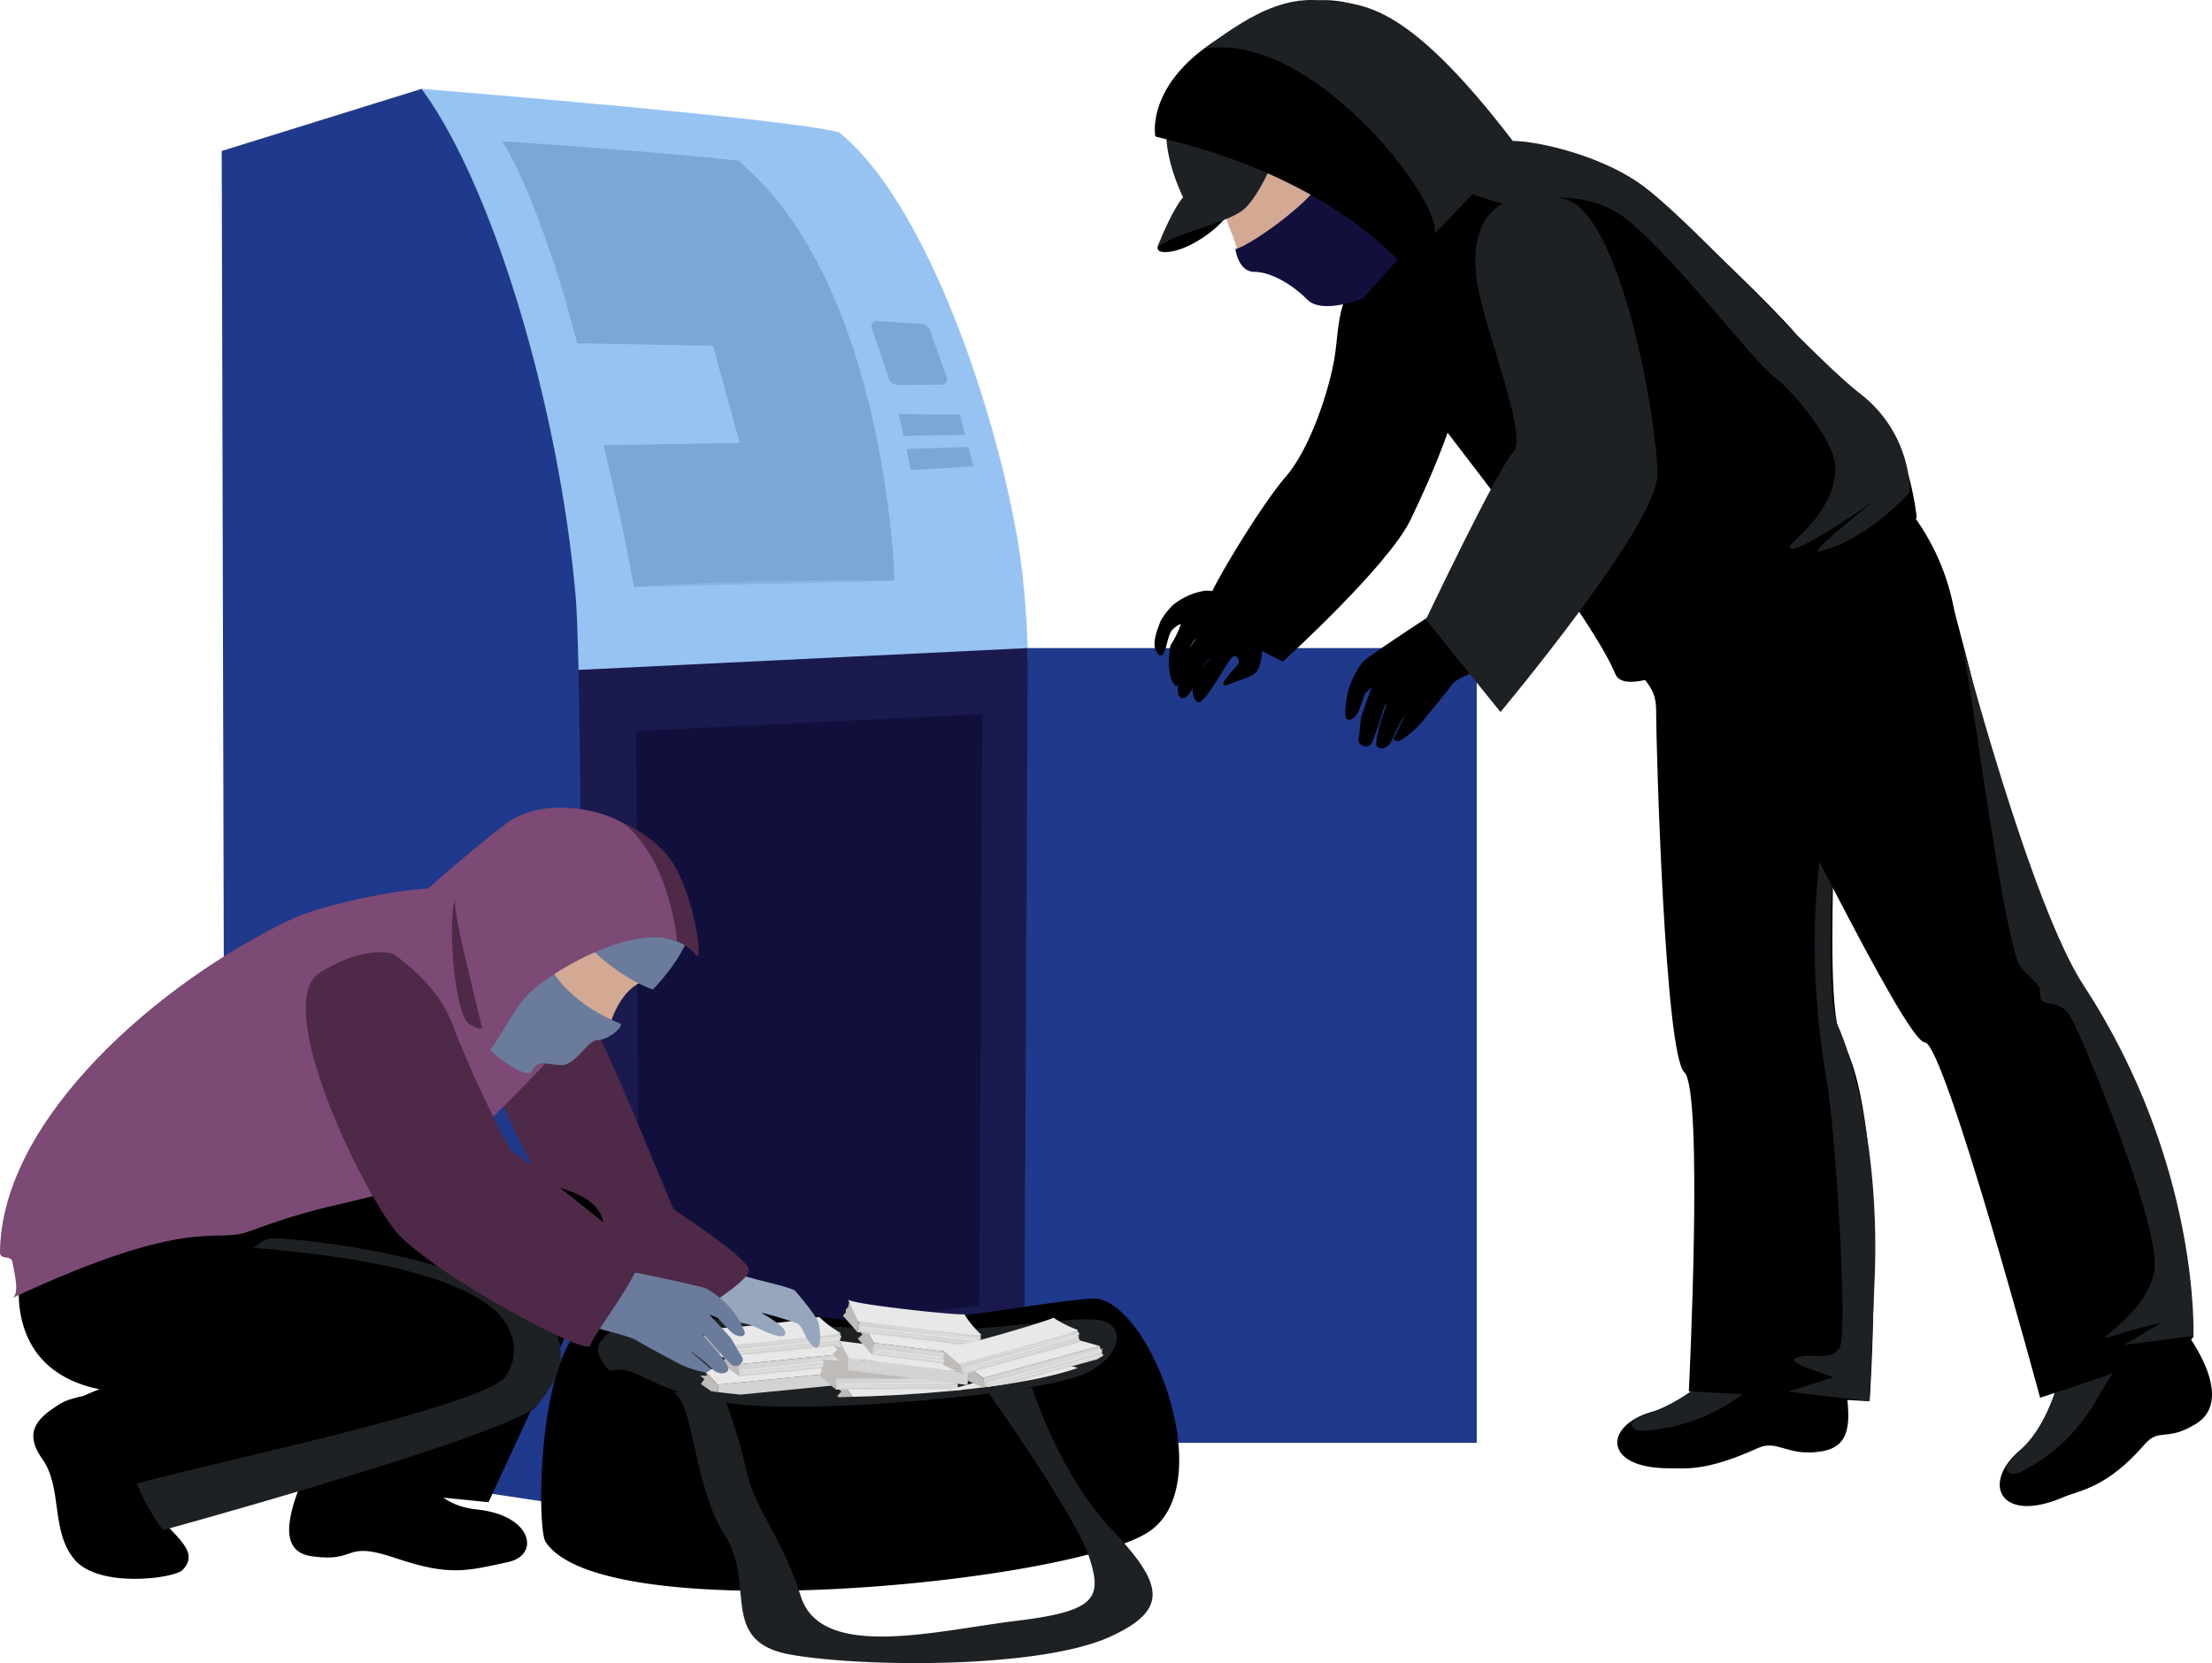 <svg xmlns="http://www.w3.org/2000/svg" xmlns:xlink="http://www.w3.org/1999/xlink" width="368.839" height="277.387" viewBox="0 0 368.839 277.387">
  <defs>
    <clipPath id="clip-path">
      <path id="Path_13513" data-name="Path 13513" d="M53.966,304.778c4.583,2.273,16.55,3.911,26.141,4.013,21.807.236,51.2-2.618,53.033-8.868,1.328-4.5-3.364-6.119-7.216-8.65s-57.247-.476-63.138,1.845S53.966,304.778,53.966,304.778Z" transform="translate(-53.966 -290.111)" fill="none"/>
    </clipPath>
  </defs>
  <g id="Group_4759" data-name="Group 4759" transform="translate(-26.686 -231.071)">
    <g id="Group_4709" data-name="Group 4709" transform="translate(63.656 245.894)">
      <g id="Group_4699" data-name="Group 4699" transform="translate(132.325 93.268)">
        <rect id="Rectangle_2073" data-name="Rectangle 2073" width="76.942" height="132.557" fill="#1f398c"/>
        <rect id="Rectangle_2074" data-name="Rectangle 2074" width="70.222" height="123.731" transform="translate(4.05 2.883)" fill="#1f398c" opacity="0.56" style="mix-blend-mode: screen;isolation: isolate"/>
        <rect id="Rectangle_2075" data-name="Rectangle 2075" width="59.97" height="101.56" transform="translate(8.484 9.38)" fill="#1f398c" opacity="0.75" style="mix-blend-mode: multiply;isolation: isolate"/>
      </g>
      <g id="Group_4707" data-name="Group 4707" transform="translate(25.272)">
        <path id="Path_13424" data-name="Path 13424" d="M151.8,329.967c.008-1.812-.128-6.663-.826-13.371-2.118-20.078-14.439-61.173-30.638-74.188-8.357-2.335-69.614-7.255-69.614-7.255l-8.053,4.928,27.492,95.035Z" transform="translate(-42.67 -235.153)" fill="#96c3f2"/>
        <g id="Group_4706" data-name="Group 4706" transform="translate(19.455 8.624)">
          <g id="Group_4705" data-name="Group 4705">
            <g id="Group_4700" data-name="Group 4700">
              <path id="Path_13425" data-name="Path 13425" d="M47.666,237.528c5.541,5.363,13.567,20.125,24.05,74.442,17.438-1.333,43.411-1.108,43.411-1.108s-1.3-49.43-26.071-69.954C73.067,239.148,47.666,237.528,47.666,237.528Z" transform="translate(-47.666 -237.528)" fill="#7aa7d6"/>
            </g>
            <g id="Group_4702" data-name="Group 4702" transform="translate(0.397 0.007)" opacity="0.54" style="mix-blend-mode: multiply;isolation: isolate">
              <g id="Group_4701" data-name="Group 4701">
                <path id="Path_13426" data-name="Path 13426" d="M60.1,265.753,89.3,266.8c4.587-4.732,2.644-20.419-.152-25.895-15.989-1.761-41.382-3.377-41.382-3.377C50.147,239.959,54.832,247.883,60.1,265.753Z" transform="translate(-47.768 -237.53)" fill="#7aa7d6"/>
              </g>
            </g>
            <g id="Group_4703" data-name="Group 4703" transform="translate(12.283 27.383)" style="mix-blend-mode: multiply;isolation: isolate">
              <path id="Path_13427" data-name="Path 13427" d="M50.82,245.069l29.951,1.28,10.017,34.444-31.594.89Z" transform="translate(-50.82 -245.069)" fill="#7aa7d6"/>
            </g>
            <g id="Group_4704" data-name="Group 4704" transform="translate(20.657 62.852)" opacity="0.54" style="mix-blend-mode: multiply;isolation: isolate">
              <path id="Path_13428" data-name="Path 13428" d="M84.507,254.836,99.5,265.443l-43.135.982-3.392-10.444Z" transform="translate(-52.971 -254.836)" fill="#7aa7d6"/>
            </g>
          </g>
        </g>
        <path id="Path_13429" data-name="Path 13429" d="M75.818,247.291l4.445,16.192-25.574.437-3.9-17.093Z" transform="translate(-19.165 -204.436)" fill="#96c3f2"/>
        <path id="Path_13430" data-name="Path 13430" d="M76.377,255.225c.175.421-.21.781-.888.8l-21.456.69c-.67.022-1.219-.305-1.238-.723l-.047-1.253c-.016-.4.495-.734,1.129-.759l20.51-.654a1.575,1.575,0,0,1,1.46.668Z" transform="translate(-13.504 -187.338)" fill="#7aa7d6" style="mix-blend-mode: multiply;isolation: isolate"/>
        <path id="Path_13431" data-name="Path 13431" d="M66.231,253.187c.093.185-.109.356-.463.363l-11.18.479c-.354.015-.639-.134-.654-.323l-.023-.57c-.012-.182.253-.338.588-.349l10.7-.454a.866.866,0,0,1,.755.3Z" transform="translate(-10.141 -189.948)" fill="#7aa7d6" style="mix-blend-mode: multiply;isolation: isolate"/>
        <path id="Path_13432" data-name="Path 13432" d="M51.245,237.925c2.216,3.366,7.5,10.353,15.272,40.137s8.769,38.575,8.769,41.165-6.826-1.315-6.826-1.315S59.017,270.814,52.9,254.5s-6.382-18.131-6.382-18.131Z" transform="translate(-31.525 -231.966)" fill="#96c3f2"/>
        <path id="Path_13433" data-name="Path 13433" d="M76.5,255.137a.911.911,0,0,1-.662,1.282l-7.364.076a1.681,1.681,0,0,1-1.674-1.242l-2.745-8.185a.91.91,0,0,1,.989-1.249l7.4.483a1.736,1.736,0,0,1,1.367,1.264Z" transform="translate(19.091 -207.102)" fill="#7aa7d6"/>
        <path id="Path_13434" data-name="Path 13434" d="M75.377,250.194l-10.21-.105.794,3.642,10.3-.171Zm-8.917,5.719.74,3.511,10.436-.625-.841-3.221Z" transform="translate(22.438 -195.852)" fill="#7aa7d6"/>
      </g>
      <g id="Group_4708" data-name="Group 4708" transform="translate(57.695 93.268)">
        <path id="Path_13435" data-name="Path 13435" d="M51.639,404.132l75.413-10.812.654-132.483L51,264.561Z" transform="translate(-50.996 -260.837)" fill="#1a1a4f"/>
        <path id="Path_13436" data-name="Path 13436" d="M54.422,370.6l56.722-8.131.5-98.6-57.715,2.805Z" transform="translate(-42.512 -252.861)" fill="#11103d" style="mix-blend-mode: multiply;isolation: isolate"/>
      </g>
      <path id="Path_13437" data-name="Path 13437" d="M96.16,471.715s.491-135.481-.97-152.014c-2.776-31.458-13.742-68.363-25.685-84.548L36.18,245.51l.557,217.3Z" transform="translate(-36.18 -235.153)" fill="#1f398c"/>
    </g>
    <path id="Path_13438" data-name="Path 13438" d="M108.343,243.21c-8.146,2.106-7.461,10.124-8.364,15.611-.9,5.425-4.077,15.193-8.15,19.838S78.25,298.918,78.25,301.028s13.123,8.443,13.123,8.443,17.586-15.967,21.273-23.633c4.981-10.346,11.312-25.325,8.6-33.343S108.343,243.21,108.343,243.21Z" transform="translate(149.229 31.941)"/>
    <g id="Group_4712" data-name="Group 4712" transform="translate(295.707 321.405)">
      <g id="Group_4711" data-name="Group 4711">
        <g id="Group_4710" data-name="Group 4710" transform="translate(0.651 134.125)">
          <path id="Path_13439" data-name="Path 13439" d="M132.97,293.29c1.881,10.843,3.03,16.337-3.22,17.245-5.584.813-7.072-2.1-10.428-.566-8.614,3.918-12.009,3.344-14.77,3.344-11,0-10.892-7.081-2.921-9.394,7.991-2.335,14.17-11.036,14.17-11.036Z" transform="translate(-95.938 -292.883)"/>
          <path id="Path_13440" data-name="Path 13440" d="M124.17,294.272c-2.227,1.816-7.924,5.193-9.887,6.674a30.637,30.637,0,0,1-15.806,5.57c-1.974.08-2.761-1.355-.709-2.255a34.522,34.522,0,0,0,8.606-4.27c5.031-3.159,7.017-6.689,8.24-6.881,1.238-.181,4.556,1.1,4.556,1.1Z" transform="translate(-94.133 -292.333)" fill="#1e2123"/>
        </g>
        <path id="Path_13441" data-name="Path 13441" d="M133.987,339.328c-4.287-7.6,1.546-55.948-3.614-74.565-4.054-20.887-34.6,1.9-34.6,1.9,2.722,13.3,7.126,11.381,7.126,17.416s1.456,57.342,4.7,60.367.755,53.228.755,53.228l30.14,1.649S141.764,353.131,133.987,339.328Z" transform="translate(-95.771 -255.947)"/>
      </g>
      <path id="Path_13442" data-name="Path 13442" d="M111.844,266.163c-1.137,13.926-2.488,38.833-.23,43.685s7.017,20.684,6.11,42.21-.845,20.383-.845,20.383l-13.641-1.6,7.469-2.328c.678-.211-8.777-2.538-5.857-3.384s5.4.723,6.994-1.532-.8-37.268-2.04-44.255C104.149,287.689,111.844,266.163,111.844,266.163Z" transform="translate(-74.161 -229.067)" fill="#1e2123"/>
    </g>
    <path id="Path_13443" data-name="Path 13443" d="M93.749,265.043c-.23-2.237-5.533-7.2-9.276-6.823a11.3,11.3,0,0,0-5.191,2.31,11,11,0,0,0-2.177,2.792c-.623,1.667-1.663,4.223-.347,5.472s1.308-3.148,2.395-4.136,1.355-.842,1.355-.842a15.828,15.828,0,0,1-1.733,3.515s-.946,5.029.826,6.729c.6.566.483-1.62,1.546-4.459,1.11-2.967,1.978-3.4,1.978-3.4a8.648,8.648,0,0,0-1.842,3.043c-.981,2.382-1.787,6.1-.849,6.754,1.137.77,2.309-1.907,3.216-4.158a5.758,5.758,0,0,1,1.893-2.429c.4-.243-4.731,3.918-2.508,7.183,1.1,1.619,4.895-6.286,6.118-7.379.506-.465,1.569.628.716,1.511-2.979,3.123-2.551,3.591-1.46,3.138,2.554-1.06,4.28-1.206,4.961-2.524C94.609,268.874,93.749,265.043,93.749,265.043Z" transform="translate(143.076 71.383)"/>
    <g id="Group_4713" data-name="Group 4713" transform="translate(222.666 239.514)">
      <path id="Path_13444" data-name="Path 13444" d="M91.682,236.955c2.738,2.349,5.553,5.273,11.1,6.424s5.07,2.4,5.07,2.4l1.219,12.194s-19.61.53-23.878.425S91.682,236.955,91.682,236.955Z" transform="translate(-56.242 -224.032)" fill="#d3a994"/>
      <path id="Path_13445" data-name="Path 13445" d="M85.589,261.495c-.043-.044-.467-.8-.506-.839-5.362-4.91-7.893-8.7-8.068-13.2a17.143,17.143,0,0,1,1.46-2.8c.779-9.685,23.1-14.449,26.445-8.919,14.221,23.611,4.124,32.083-.483,34.781-2.364,1.326-2.621,2.2-5.109,1.7-2.57-.516-3.917-1.907-7.5-4.6-1.737.439-3.473,1.2-4.12.4a.89.89,0,0,1-.276-.385C87.439,265.678,85.784,262.795,85.589,261.495Z" transform="translate(-77.014 -233.396)" fill="#d3a994"/>
    </g>
    <g id="Group_4714" data-name="Group 4714" transform="translate(219.629 237.536)">
      <path id="Path_13446" data-name="Path 13446" d="M78.926,247.217c-2.29,2.916-4.264,5.109-.771,4.75S86.7,247.954,88.1,245.5c2.227-3.827,1.429-6.409,1.429-6.409Z" transform="translate(-76.166 -216.426)"/>
      <path id="Path_13447" data-name="Path 13447" d="M115.478,243.8c-2.262,1.155-18.466,5.578-18.466,5.578s-3.4,9.674-6.791,11.943-11.336,3.65-13.987,6.05c2.7-6.8,4.33-8.428,4.33-8.428s-4.217-8.312-2.352-14.159c1.18-3.686,7.819-7.982,10.537-8.962s10.37-4.753,16.464-1.63S115.478,243.8,115.478,243.8Z" transform="translate(-76.234 -232.51)" fill="#1e2123"/>
      <path id="Path_13448" data-name="Path 13448" d="M96.07,234.059c6.094,3.13,10.284,9.6,10.284,9.6-1.92.97-15.031,4.514-18.47,5.589-1.511-4.989-4.677-11.457-8.956-13.243a5.955,5.955,0,0,1,.681-.312C82.324,234.72,89.991,230.947,96.07,234.059Z" transform="translate(-68.437 -232.852)" fill="#4f2948"/>
    </g>
    <path id="Path_13449" data-name="Path 13449" d="M84.851,262.088c6.394-12.982,24.63-24.381,24.63-24.381,11.312-.316,17.243,3.708,22.874,7.364,6.951,4.517,24.755,22.489,25.8,24.054,8.189,12.277,17.652,10.128,20.37,30.7.323,2.448-46.982,34.229-50.241,26.273-3.8-9.271-24.131-35.173-26.69-38.586C93.309,276.479,83.107,265.622,84.851,262.088Z" transform="translate(167.764 17.417)"/>
    <path id="Path_13450" data-name="Path 13450" d="M99.524,259.227S88.333,266.5,87.258,267.6a14.328,14.328,0,0,0-2.5,4.931,14.112,14.112,0,0,0-.463,3.78c-.109,1.681,1.639,1.028,2.235-.538.51-1.311,1.048-2.861,1.048-2.861l1.1-1.089s-1.534,4.4-1.694,4.877c-.175.49-.312,3.159-.479,3.849-.218.955,1.612,1.834,2.29.436a52.105,52.105,0,0,0,1.807-5.327c.347-.966.6-1.118.6-1.118-.907,2.705-1.947,6.01-1.713,6.965s2.037.694,2.6-.915a28.471,28.471,0,0,1,2.282-4.3l-2.083,4.27a1.2,1.2,0,0,0,1.246.149,16.094,16.094,0,0,0,4.221-3.9c2.126-2.571,2.753-3.326,4.373-5.454,1.009-1.3,4.918-2.324,4.977-2.622C107.819,264.8,103.905,258.25,99.524,259.227Z" transform="translate(166.72 73.829)"/>
    <g id="Group_4717" data-name="Group 4717" transform="translate(304.36 299.87)">
      <g id="Group_4715" data-name="Group 4715" transform="translate(55.77 149.857)">
        <path id="Path_13451" data-name="Path 13451" d="M140.657,291.285c5.884,6.907,9.973,15.324,4.435,18.785-4.977,3.119-6.129.6-8.618,3.464-6.367,7.343-10.857,7.644-13.493,8.784-10.561,4.583-13.843-2.262-7.294-7.807,6.53-5.552,7.469-15.782,7.469-15.782Z" transform="translate(-112.315 -291.285)"/>
        <path id="Path_13452" data-name="Path 13452" d="M133.805,292.491c-1.258,2.669-5.109,8.3-6.281,10.52a29.785,29.785,0,0,1-12.5,11.929c-1.861.886-3.31-.152-1.76-1.888,1.558-1.714,4.2-3.6,6.542-9.173s1.32-7.052,2.422-7.749c1.083-.7,6.76-1.612,6.76-1.612Z" transform="translate(-111.452 -288.112)" fill="#1e2123"/>
      </g>
      <g id="Group_4716" data-name="Group 4716">
        <path id="Path_13453" data-name="Path 13453" d="M97.993,280.375c2.835,6.794,5.946,6.961,11.375,16.671,5.588,9.983,28.672,58.032,31.908,58.032s19.217,59.256,19.217,59.256,25.724-8.171,25.572-10.295C183.141,362.254,162,339.968,162,339.968s-7.005-9.4-9.03-25.259-6.059-28.092-6.939-32.442c-2.508-12.383-10.685-22.58-26.25-32.072C115.049,247.315,97.993,280.375,97.993,280.375Z" transform="translate(-97.993 -250.017)"/>
      </g>
      <path id="Path_13454" data-name="Path 13454" d="M110.677,260.469c1.819,8.439,7.247,51.7,9.957,54.659s3.17,2.531,3.17,4.637,3.17.421,4.977,3.377,15.389,35.453,14.034,42.624-10.4,11.824-7.695,10.978,9.05-2.535,9.05-2.535l-6.336,3.8,11.523-1.474s1.149-28.7-18.31-58.461C122.157,304.477,110.677,260.469,110.677,260.469Z" transform="translate(-61.285 -222.515)" fill="#1e2123"/>
    </g>
    <path id="Path_13455" data-name="Path 13455" d="M79.586,251.529c2.714-.632,14.034-8.86,14.49-12.027s13.575,12.659,13.575,12.659l-6.791,7.6s-6.784,2.742-9.276.207-6.11-4.637-8.828-4.637S79.586,251.529,79.586,251.529Z" transform="translate(153.096 21.084)" fill="#11103d"/>
    <g id="Group_4757" data-name="Group 4757" transform="translate(26.686 365.779)">
      <g id="Group_4749" data-name="Group 4749" transform="translate(90.24 79.684)">
        <g id="Group_4718" data-name="Group 4718" transform="translate(0 2.178)">
          <path id="Path_13456" data-name="Path 13456" d="M141.613,290.723c-12.609.984-30.681,5.727-46.024,2.858a92.254,92.254,0,0,0-36.359.49c-10.054,2.135-10.187,34.824-8.656,37.2,9.537,14.827,89.5,6.66,101-1.925C163.088,320.758,150.814,290.008,141.613,290.723Z" transform="translate(-49.86 -290.711)"/>
          <path id="Path_13457" data-name="Path 13457" d="M55.535,295.591c3.446,2.142,3.368,15.843,8.547,23.887s-1.149,17.71,10.935,19.852,41.476,2.36,53.212-2.949c10.058-4.568,8.913-8.86.28-17.971s-13.224-23.6-13.224-23.6l-7.484.534S122.474,316,124.775,322.971s1.149,9.118-12.079,10.723-32.492,6.7-35.95-4.024-7.48-13.944-9.209-21.454a83.683,83.683,0,0,0-4.023-12.877Z" transform="translate(-33.435 -279.932)" fill="#1e2123"/>
        </g>
        <path id="Path_13458" data-name="Path 13458" d="M54.216,300.494c4.977-1.264,6.565,3.853,21.043,5.538s50.973-1.739,58.216-5.066c6.036-2.767,7.013-8.065,2.492-8.915s-17.819,2.055-31.857,1.634-27.153-1.634-37.165-2.052-12.282,1.685-14.093,3.8S54.216,300.494,54.216,300.494Z" transform="translate(-42.809 -286.248)" fill="#1e2123"/>
        <g id="Group_4748" data-name="Group 4748" transform="translate(15.99)">
          <g id="Group_4747" data-name="Group 4747" clip-path="url(#clip-path)">
            <g id="Group_4725" data-name="Group 4725" transform="translate(10.491 5.219)">
              <g id="Group_4719" data-name="Group 4719" transform="translate(0 7.167)">
                <path id="Path_13533" data-name="Path 13533" d="M0,0,20.244.143l.015,2.027L.015,2.027Z" transform="translate(2.932 4.163) rotate(-6.022)" fill="#d3d3d3"/>
                <path id="Path_13459" data-name="Path 13459" d="M79.216,295.7l-4.567-2.181-17.809,1.709,2.232,2.454Z" transform="translate(-56.137 -293.522)" fill="#e8e8e8"/>
                <path id="Path_13460" data-name="Path 13460" d="M59.816,298.461,56.8,296.333l.593-.823-.738-.557,1.224,0-.521-.965,2.232,2.454Z" transform="translate(-56.66 -292.283)" fill="#bfbbb8"/>
              </g>
              <g id="Group_4721" data-name="Group 4721" transform="translate(3.43 3.777)">
                <g id="Group_4720" data-name="Group 4720">
                  <path id="Path_13534" data-name="Path 13534" d="M0,0,20.242.143l.015,2.025L.015,2.025Z" transform="matrix(0.994, -0.105, 0.105, 0.994, 2.938, 4.162)" fill="#d3d3d3"/>
                  <path id="Path_13461" data-name="Path 13461" d="M80.1,294.769l-4.563-2.181L57.723,294.3l2.232,2.447Z" transform="translate(-57.015 -292.588)" fill="#e8e8e8"/>
                  <path id="Path_13462" data-name="Path 13462" d="M60.7,297.521,57.7,295.4l.589-.823-.745-.564,1.229.011-.521-.965,2.232,2.447Z" transform="translate(-57.541 -291.347)" fill="#bfbbb8"/>
                </g>
                <path id="Path_13463" data-name="Path 13463" d="M58.4,295.125l20.189-1.8-.171.273Z" transform="translate(-55.059 -290.643)" fill="#e8e8e8" opacity="0.65"/>
                <path id="Path_13464" data-name="Path 13464" d="M78.315,293.4l-19.881,2.142.175.305,19.741-2.131Z" transform="translate(-54.958 -290.445)" fill="#e8e8e8" opacity="0.65"/>
                <path id="Path_13465" data-name="Path 13465" d="M58.445,295.741,78.523,293.9l-.1-.312-20,1.936Z" transform="translate(-54.992 -289.967)" fill="#e8e8e8" opacity="0.65"/>
              </g>
              <g id="Group_4724" data-name="Group 4724" transform="translate(0.228)">
                <g id="Group_4723" data-name="Group 4723">
                  <g id="Group_4722" data-name="Group 4722" transform="translate(0 2.054)">
                    <path id="Path_13466" data-name="Path 13466" d="M78,292.931l-.323.255.164.684-.072.131.042.333-20.147,1.979-.228-2.011,20.33-1.99Z" transform="translate(-54.65 -291.587)" fill="#d3d3d3"/>
                    <path id="Path_13467" data-name="Path 13467" d="M59.73,296.841l-3.012-2.124.327-.684-.137-.408.3-.539-.065-.972L59.5,294.83Z" transform="translate(-56.719 -292.114)" fill="#bfbbb8"/>
                  </g>
                  <path id="Path_13468" data-name="Path 13468" d="M57.537,294.247l20.185-1.791-.175.27Z" transform="translate(-54.351 -289.158)" fill="#e8e8e8" opacity="0.65"/>
                  <path id="Path_13469" data-name="Path 13469" d="M77.448,292.531,57.571,294.68l.175.294,19.741-2.124Z" transform="translate(-54.252 -288.962)" fill="#e8e8e8" opacity="0.65"/>
                  <path id="Path_13470" data-name="Path 13470" d="M56.754,293.378c.576.708,18.882-1.431,19.478-1.83a17.207,17.207,0,0,0,3.657,2.734c-1.086.447-20.6,2.233-20.6,2.233Z" transform="translate(-56.617 -291.548)" fill="#e8e8e8"/>
                </g>
                <path id="Path_13471" data-name="Path 13471" d="M57.582,294.866l19.9-2.046.083-.106-20,1.933Z" transform="translate(-54.288 -288.482)" fill="#e8e8e8" opacity="0.65"/>
              </g>
            </g>
            <g id="Group_4732" data-name="Group 4732" transform="translate(29.589 12.173)">
              <g id="Group_4726" data-name="Group 4726" transform="translate(0 7.005)">
                <path id="Path_13537" data-name="Path 13537" d="M0,0,20.26.007V2.032L0,2.025Z" transform="translate(2.767 2.692) rotate(-0.291)" fill="#d3d3d3"/>
                <path id="Path_13472" data-name="Path 13472" d="M83.991,297.988l-4.309-2.6-17.911.046,1.962,2.645Z" transform="translate(-60.965 -295.392)" fill="#e8e8e8"/>
                <path id="Path_13473" data-name="Path 13473" d="M64.341,300.075l-2.769-2.39.677-.766-.685-.627,1.221.121-.415-1.007,1.962,2.645Z" transform="translate(-61.564 -295.358)" fill="#bfbbb8"/>
              </g>
              <g id="Group_4728" data-name="Group 4728" transform="translate(3.787 3.955)">
                <g id="Group_4727" data-name="Group 4727">
                  <path id="Path_13538" data-name="Path 13538" d="M0,0,20.256.007V2.034L0,2.027Z" transform="matrix(1, -0.005, 0.005, 1, 2.761, 2.69)" fill="#d3d3d3"/>
                  <path id="Path_13474" data-name="Path 13474" d="M84.952,297.144l-4.3-2.592-17.9.042L64.7,297.24Z" transform="translate(-61.938 -294.552)" fill="#e8e8e8"/>
                  <path id="Path_13475" data-name="Path 13475" d="M65.31,299.238l-2.773-2.393.677-.766-.677-.624,1.217.121-.41-1.011,1.954,2.645Z" transform="translate(-62.537 -294.521)" fill="#bfbbb8"/>
                </g>
                <path id="Path_13476" data-name="Path 13476" d="M63.34,295.389l20.284.1-.21.252Z" transform="translate(-60.214 -292.35)" fill="#e8e8e8" opacity="0.65"/>
                <path id="Path_13477" data-name="Path 13477" d="M83.364,295.487l-20.007.284.137.312,19.869-.28Z" transform="translate(-60.163 -292.093)" fill="#e8e8e8" opacity="0.65"/>
                <path id="Path_13478" data-name="Path 13478" d="M63.336,295.948l20.174.032-.069-.308-20.109.057Z" transform="translate(-60.236 -291.607)" fill="#e8e8e8" opacity="0.65"/>
              </g>
              <g id="Group_4731" data-name="Group 4731" transform="translate(0.783)">
                <g id="Group_4730" data-name="Group 4730">
                  <g id="Group_4729" data-name="Group 4729" transform="translate(0 0.259)">
                    <path id="Path_13479" data-name="Path 13479" d="M83.083,294.946l-.35.224.083.7-.076.124v.341l-20.257.089-.008-2.022,20.44-.085Z" transform="translate(-59.711 -291.481)" fill="#d3d3d3"/>
                    <path id="Path_13480" data-name="Path 13480" d="M64.538,298.475l-2.772-2.39.41-.652-.1-.422.361-.507.042-.968,2.05,2.919Z" transform="translate(-61.766 -293.534)" fill="#bfbbb8"/>
                  </g>
                  <path id="Path_13481" data-name="Path 13481" d="M62.568,294.436l20.276.1-.2.252Z" transform="translate(-59.443 -290.903)" fill="#e8e8e8" opacity="0.65"/>
                  <path id="Path_13482" data-name="Path 13482" d="M82.59,294.533l-20,.284.137.312,19.873-.276Z" transform="translate(-59.386 -290.649)" fill="#e8e8e8" opacity="0.65"/>
                  <path id="Path_13483" data-name="Path 13483" d="M61.879,293.474c.5.752,18.952.33,19.575-.011a16.9,16.9,0,0,0,3.357,3.061c-1.129.341-20.744.305-20.744.305Z" transform="translate(-61.438 -293.463)" fill="#bfbbb8"/>
                </g>
                <path id="Path_13484" data-name="Path 13484" d="M62.565,295l20-.188.107-.1-20.113.06Z" transform="translate(-59.462 -290.166)" fill="#e8e8e8" opacity="0.65"/>
              </g>
            </g>
            <g id="Group_4739" data-name="Group 4739" transform="translate(32.6 2.332)">
              <g id="Group_4733" data-name="Group 4733" transform="translate(0 6.92)">
                <path id="Path_13535" data-name="Path 13535" d="M0,0,2.027.019l.178,20.228L.178,20.228Z" transform="matrix(0.131, -0.991, 0.991, 0.131, 2.4, 4.879)" fill="#d3d3d3"/>
                <path id="Path_13485" data-name="Path 13485" d="M84.259,298.01l-3.89-3.117-17.74-2.234,1.552,2.872Z" transform="translate(-61.496 -292.659)" fill="#e8e8e8"/>
                <path id="Path_13486" data-name="Path 13486" d="M64.737,297.538l-2.4-2.72.783-.674-.582-.706,1.19.273-.259-1.053,1.552,2.872Z" transform="translate(-62.338 -292.659)" fill="#bfbbb8"/>
              </g>
              <g id="Group_4735" data-name="Group 4735" transform="translate(4.198 4.38)">
                <g id="Group_4734" data-name="Group 4734">
                  <path id="Path_13536" data-name="Path 13536" d="M0,0,2.027.019,2.2,20.251.178,20.232Z" transform="matrix(0.131, -0.991, 0.991, 0.131, 2.392, 4.876)" fill="#d3d3d3"/>
                  <path id="Path_13487" data-name="Path 13487" d="M85.338,297.307l-3.887-3.117L63.7,291.959l1.555,2.869Z" transform="translate(-62.582 -291.959)" fill="#e8e8e8"/>
                  <path id="Path_13488" data-name="Path 13488" d="M65.808,296.835l-2.392-2.724.78-.67-.589-.709,1.194.277-.262-1.05,1.555,2.869Z" transform="translate(-63.416 -291.959)" fill="#bfbbb8"/>
                </g>
                <path id="Path_13489" data-name="Path 13489" d="M64.184,292.859l20.079,2.67-.243.227Z" transform="translate(-61.194 -289.592)" fill="#e8e8e8" opacity="0.65"/>
                <path id="Path_13490" data-name="Path 13490" d="M84.036,295.3l-19.858-2.262.087.33,19.729,2.244Z" transform="translate(-61.211 -289.132)" fill="#e8e8e8" opacity="0.65"/>
                <path id="Path_13491" data-name="Path 13491" d="M64.127,293.372l19.987,2.592-.023-.322-19.934-2.49Z" transform="translate(-61.358 -288.822)" fill="#e8e8e8" opacity="0.65"/>
              </g>
              <g id="Group_4738" data-name="Group 4738" transform="translate(1.727)">
                <g id="Group_4737" data-name="Group 4737">
                  <g id="Group_4736" data-name="Group 4736" transform="translate(0 0.285)">
                    <path id="Path_13492" data-name="Path 13492" d="M84.023,294.862l-.38.177-.023.7-.1.114-.046.337L63.4,293.705l.285-2.007,20.257,2.511Z" transform="translate(-61.001 -288.549)" fill="#d3d3d3"/>
                    <path id="Path_13493" data-name="Path 13493" d="M65.177,295.987l-2.4-2.716.5-.6-.034-.436.43-.454.182-.95,1.605,3.149Z" transform="translate(-62.781 -290.831)" fill="#bfbbb8"/>
                  </g>
                  <path id="Path_13494" data-name="Path 13494" d="M63.55,291.809l20.071,2.67-.236.223Z" transform="translate(-60.557 -287.975)" fill="#e8e8e8" opacity="0.65"/>
                  <path id="Path_13495" data-name="Path 13495" d="M83.4,294.245l-19.862-2.262.091.337,19.729,2.241Z" transform="translate(-60.577 -287.517)" fill="#e8e8e8" opacity="0.65"/>
                  <path id="Path_13496" data-name="Path 13496" d="M63,290.753c.389.813,18.727,2.731,19.392,2.477a16.785,16.785,0,0,0,2.878,3.461c-1.172.192-20.6-2.335-20.6-2.335Z" transform="translate(-62.154 -290.753)" fill="#e8e8e8"/>
                </g>
                <path id="Path_13497" data-name="Path 13497" d="M63.494,292.321l19.843,2.358.118-.085L63.521,292.1Z" transform="translate(-60.718 -287.206)" fill="#e8e8e8" opacity="0.65"/>
              </g>
            </g>
            <g id="Group_4746" data-name="Group 4746" transform="translate(50.619 5.368)">
              <g id="Group_4740" data-name="Group 4740" transform="translate(1.189 7.267)">
                <path id="Path_13498" data-name="Path 13498" d="M88.124,295.91,68.7,301.25l-.609-1.94,19.429-5.341Z" transform="translate(-64.908 -292.591)" fill="#d3d3d3"/>
                <path id="Path_13499" data-name="Path 13499" d="M89.5,294.97l-4.913-1.379L67.4,298.268l2.673,2.043Z" transform="translate(-66.895 -293.59)" fill="#e8e8e8"/>
                <path id="Path_13500" data-name="Path 13500" d="M71.058,298.861l-3.373-1.582.426-.9-.841-.433,1.206-.2-.7-.865,2.673,2.043Z" transform="translate(-67.27 -290.201)" fill="#bfbbb8"/>
              </g>
              <g id="Group_4742" data-name="Group 4742" transform="translate(3.909 3.359)">
                <g id="Group_4741" data-name="Group 4741">
                  <path id="Path_13501" data-name="Path 13501" d="M88.833,294.833,69.4,300.17l-.616-1.939,19.428-5.337Z" transform="translate(-65.606 -291.517)" fill="#d3d3d3"/>
                  <path id="Path_13502" data-name="Path 13502" d="M90.2,293.89l-4.909-1.376L68.1,297.188l2.67,2.039Z" transform="translate(-67.59 -292.514)" fill="#e8e8e8"/>
                  <path id="Path_13503" data-name="Path 13503" d="M71.764,297.78,68.395,296.2l.418-.9-.844-.429,1.209-.2-.7-.862,2.67,2.039Z" transform="translate(-67.969 -289.127)" fill="#bfbbb8"/>
                </g>
                <path id="Path_13504" data-name="Path 13504" d="M68.9,298.171l19.512-5.163-.118.3Z" transform="translate(-65.267 -291.214)" fill="#e8e8e8" opacity="0.65"/>
                <path id="Path_13505" data-name="Path 13505" d="M88.1,293.092l-19.135,5.447.228.269,19-5.419Z" transform="translate(-65.075 -290.993)" fill="#e8e8e8" opacity="0.65"/>
                <path id="Path_13506" data-name="Path 13506" d="M69.05,298.752l19.394-5.2-.167-.287-19.3,5.27Z" transform="translate(-65.049 -290.535)" fill="#e8e8e8" opacity="0.65"/>
              </g>
              <g id="Group_4745" data-name="Group 4745">
                <g id="Group_4744" data-name="Group 4744">
                  <g id="Group_4743" data-name="Group 4743" transform="translate(0.334 2.143)">
                    <path id="Path_13507" data-name="Path 13507" d="M87.744,292.743l-.27.305.285.646-.038.145.107.319L68.4,299.495l-.616-1.94,19.607-5.376Z" transform="translate(-64.942 -292.179)" fill="#d3d3d3"/>
                    <path id="Path_13508" data-name="Path 13508" d="M70.5,297.246l-3.377-1.575.2-.734-.216-.383.194-.578-.251-.943,2.837,2.273Z" transform="translate(-67.051 -289.931)" fill="#bfbbb8"/>
                  </g>
                  <path id="Path_13509" data-name="Path 13509" d="M67.9,297.47l19.5-5.163-.118.294Z" transform="translate(-64.264 -289.7)" fill="#e8e8e8" opacity="0.65"/>
                  <path id="Path_13510" data-name="Path 13510" d="M87.1,292.388l-19.136,5.454.228.266,19-5.415Z" transform="translate(-64.077 -289.486)" fill="#e8e8e8" opacity="0.65"/>
                  <path id="Path_13511" data-name="Path 13511" d="M66.965,296.666c.7.6,18.306-4.594,18.8-5.077a18.444,18.444,0,0,0,4.124,2.07c-.977.621-19.829,5.669-19.829,5.669Z" transform="translate(-66.965 -291.589)" fill="#e8e8e8"/>
                </g>
                <path id="Path_13512" data-name="Path 13512" d="M68.041,298.043,87.2,292.681l.072-.117-19.3,5.27Z" transform="translate(-64.049 -289.024)" fill="#e8e8e8" opacity="0.65"/>
              </g>
            </g>
          </g>
        </g>
      </g>
      <path id="Path_13514" data-name="Path 13514" d="M63.474,289.249c1.367,1.656,9.864,2.909,11.768,3.987,0,0,3.59,4.162,3.894,5.262s.767,4.957-.678,4.118-1.768-3.348-2.835-3.9a55.517,55.517,0,0,0-6.036-1.8s3.711,2.044,4.011,3.148-1.075,1.148-4.49-.545-5.23-.345-7.664-2.393-5.736-4.568-5.736-4.568Z" transform="translate(57.308 -212.694)" fill="#96a6bc"/>
      <path id="Path_13515" data-name="Path 13515" d="M63.707,277.647c2.34,2.288,12.22,27.228,14.6,32.6,0,0,12.9,8.341,12.558,10.244s-8.372,6.751-8.372,6.751-24.1-14.031-25.8-19.409-9.949-18.469-8.937-24.486S63.707,277.647,63.707,277.647Z" transform="translate(34.034 -243.23)" fill="#4f2948"/>
      <g id="Group_4752" data-name="Group 4752" transform="translate(3.107 45.959)">
        <path id="Path_13516" data-name="Path 13516" d="M44.8,294.6c-5.2,2.153-9.677,1.725-12.554,3.646-2.741,1.83-6.125,4.1-2.667,8.962,3.462,4.819,1.355,11.954,5.385,16.8s16.616,3.192,18.022,1.761c3.575-3.6-3.271-6.555-4.428-10.317s.28-2.578,3.734-7.412S44.8,294.6,44.8,294.6Z" transform="translate(-25.66 -244.578)"/>
        <g id="Group_4750" data-name="Group 4750" transform="translate(25.444 16.231)">
          <path id="Path_13517" data-name="Path 13517" d="M34.018,292.726c4.552-.33,3.929-2.415,16.441-5.443,1.515-.363,8.668,2.1,10.366,1.663,15.331-3.962,30.152-4.477,37.29-2.618,8.719,2.266,9.938,6.4,6,15.4-1.172,2.68-17.2,37.225-17.2,37.225s-21.752-2.335-27.165-2.335S82.717,304.35,80.976,304.35C49.524,304.35,34.018,292.726,34.018,292.726Z" transform="translate(-34.018 -285.293)"/>
          <path id="Path_13518" data-name="Path 13518" d="M43.913,297.44c-2.449,6.111-8.89,17.848-1.153,18.97,7.956,1.148,5.062-2.745,14.077.319s11.892,2.132,18.762.646c5.323-1.148,4.077-7.753-5.132-8.752-6.822-.726-7.944-4.688-12.052-8.5C54.326,296.3,43.913,297.44,43.913,297.44Z" transform="translate(-19.404 -253.752)"/>
        </g>
        <path id="Path_13519" data-name="Path 13519" d="M72.188,281.85c-12.866-5.559-37.547,13.276-37.547,13.276-8,10.6-13.123,32.649,6.133,36.7,0,0,12.7,1.54,44.521-6.635,0,0-30.043.044-46.908,7.738,3.053,7.967,14.54,19.337,14.54,19.337s57.48-12.506,60.977-17.692c5.054-7.506.732-13.483-.487-16.326s-3.781-6.649-34.758-15.088C76.444,302.552,76.892,283.872,72.188,281.85Z" transform="translate(-27.484 -280.823)"/>
        <g id="Group_4751" data-name="Group 4751" transform="translate(19.72 25.863)">
          <path id="Path_13520" data-name="Path 13520" d="M99.249,315.832c6.355-7.422,3.481-11.508,2.27-14.351-1.067-2.466-17.687-11.333-45.019-13.512-3.758-.236-3.271,1.416-4.821,1.5,4.023.541,30.58,1.965,40.4,10.335,1.608,1.369,5.3,5.716,2.083,11.046-3,4.96-49,14.482-61.62,18a35.7,35.7,0,0,0,4.361,7.775S95.153,320.622,99.249,315.832Z" transform="translate(-32.548 -287.946)" fill="#1e2123"/>
        </g>
      </g>
      <path id="Path_13521" data-name="Path 13521" d="M100.218,271.943c-4.435-.556-19.338,2.437-24.895,5.058-21.776,10.277-48.481,33.223-48.637,55.563-.016,1.376,1.893.378,2.079,1.67.23,1.5,1.32,5.327-.07,5.973,30.023-14,33.758-9.02,39.4-11.083,12.157-4.448,14.065-4,26.215-7.339C100.373,320.127,122.4,296,122.4,296Z" transform="translate(-26.686 -258.409)" fill="#7c4a75"/>
      <g id="Group_4756" data-name="Group 4756" transform="translate(66.452)">
        <g id="Group_4755" data-name="Group 4755">
          <g id="Group_4753" data-name="Group 4753" transform="translate(13.811 1.463)">
            <path id="Path_13522" data-name="Path 13522" d="M81.625,287.747c2.753-7.622-12.714-25.387-22.243-16.958-17.321,15.346-10.935,28.637-10.935,28.637,2.15,2.9,5.9,6.5,9.587,7.531,1.811.512,4.2-2.048,7.126-3.911,1.441.646,3.1,1.184,3.641.272.292-1.572,1.939-5.218,4.346-6.671C76.532,294.454,78.868,295.336,81.625,287.747Z" transform="translate(-47.298 -268.57)" fill="#d3a994"/>
          </g>
          <path id="Path_13523" data-name="Path 13523" d="M80.344,291.7c-3.828-1.195-10.662-5.963-13.154-10.378,0,0-4.139,3.461-4.463,4.768s2.745,7.426,12.087,11.272c.9.367-1.877,2.774-3.664,2.774-1.8,0-3.614,4.249-6.121,4.183s-3.964-1.057-4.8.973c-.631,1.558-6.5-1.979-9.875-6.722-1.16-1.623-4.206-1.972-4.576-5.193s13.3-20.023,19.1-22.162,17.578,3.5,20.919,7.5S80.344,291.7,80.344,291.7Z" transform="translate(-37.911 -261.379)" fill="#6a7b9b"/>
          <g id="Group_4754" data-name="Group 4754">
            <path id="Path_13524" data-name="Path 13524" d="M64.562,289.137c3.111.131,7.052.57,9.171,3.29,1.4,1.794-.245-10.44-4.354-16.112-4.248-5.876-16.686-10.513-18.575-6.569C48.172,275.207,64.562,289.137,64.562,289.137Z" transform="translate(-24.166 -267.869)" fill="#4f2948"/>
            <path id="Path_13525" data-name="Path 13525" d="M90.2,290.448c-7.255-3.123-21.927,5.342-25.374,9.441s-5.284,9.561-7.885,10.415c-2.391.788-13.193-24.261-13.193-24.261s11.534-10.487,18.076-15.306c6.281-4.634,17.208-2.164,20.409.853C89.222,278.178,90.2,290.448,90.2,290.448Z" transform="translate(-43.751 -268.167)" fill="#7c4a75"/>
          </g>
        </g>
        <path id="Path_13526" data-name="Path 13526" d="M51.03,293.7c-1.34-5.774-4.942-19.384-4.431-21.356-1.379,3.915-.078,19.384,2.317,20.876S51.03,293.7,51.03,293.7Z" transform="translate(-37.139 -257.176)" fill="#4f2948"/>
      </g>
      <path id="Path_13527" data-name="Path 13527" d="M56.753,289.378s12.956,2.6,14.369,3.214a15.113,15.113,0,0,1,4.221,3.541,14.554,14.554,0,0,1,1.939,3.228c.779,1.463-1.055,1.492-2.22.3-.989-.988-2.091-2.2-2.091-2.2l-1.421-.581s3.139,3.4,3.477,3.773,1.558,2.72,1.966,3.272c.584.8-.7,2.211-1.865,1.2a54.639,54.639,0,0,1-3.762-4.136c-.709-.748-.989-.8-.989-.8,1.916,2.106,4.163,4.706,4.342,5.643s-1.55,1.329-2.7.087a30.253,30.253,0,0,0-3.781-3.061l3.594,3.1a1.106,1.106,0,0,1-1.063.563,16.817,16.817,0,0,1-5.35-2.019c-2.936-1.558-3.8-2.016-6.118-3.363-1.421-.8-6.083-1.739-6.258-1.99C50.815,295.889,52.435,290.039,56.753,289.378Z" transform="translate(46.708 -212.355)" fill="#6a7b9b"/>
      <path id="Path_13528" data-name="Path 13528" d="M54.509,275.149c2.224,1.71,7.5,5.759,9.622,11.446A191.626,191.626,0,0,0,73.862,307.7s20.257,15.4,21.5,17.514-7.664,13.24-8.146,15.194-27.679-12.75-32.765-19.46c-6.312-8.341-20.276-37.933-12.247-42.788S54.509,275.149,54.509,275.149Z" transform="translate(11.208 -250.697)" fill="#4f2948"/>
    </g>
    <g id="Group_4758" data-name="Group 4758" transform="translate(219.249 231.071)">
      <path id="Path_13529" data-name="Path 13529" d="M76.22,253.8c3.057.922,31.951,6.337,46.842,28.273a113.078,113.078,0,0,1,14.6-23.738s-19.167-32.246-37.679-26.592C73.436,239.868,76.22,253.8,76.22,253.8Z" transform="translate(-76.137 -231.04)"/>
      <path id="Path_13530" data-name="Path 13530" d="M116.606,270.082c1.7-5.066-20.366-34.029-38.356-30.863,7.044-5.3,12.9-8.708,19.35-8.072s13.579-.948,32.586,24.057C127.814,258.687,116.606,270.082,116.606,270.082Z" transform="translate(-70.02 -231.071)" fill="#1e2123"/>
    </g>
    <path id="Path_13531" data-name="Path 13531" d="M96.09,252.605c0,6.308,8.913,27.318,6.277,30.125s-14.622,28.016-14.622,28.016l12.426,15.433s26.18-31.233,26.18-39.654-6.009-43.946-15.666-45.951C93.761,237.067,96.09,252.605,96.09,252.605Z" transform="translate(176.708 23.65)" fill="#1e2123"/>
    <path id="Path_13532" data-name="Path 13532" d="M89.321,245.918l7.465,2.375s11.877-4.223,20.027,2.426,21.047,23.633,24.439,26.167,10,10.81,10.183,14.772c.339,7.277-7.239,12.666-7.465,13.294-1.141,3.192,14.256-7.6,14.256-7.6s-11.585,9.136-9.505,8.653c8.146-1.906,15.163-9.917,15.163-9.917a21.23,21.23,0,0,0-8.376-16.464c-8.82-6.965-27.87-28.629-36.433-34.813s-23.22-8.392-23.1-6.732S89.321,245.918,89.321,245.918Z" transform="translate(181.269 17.043)" fill="#1e2123"/>
  </g>
</svg>
